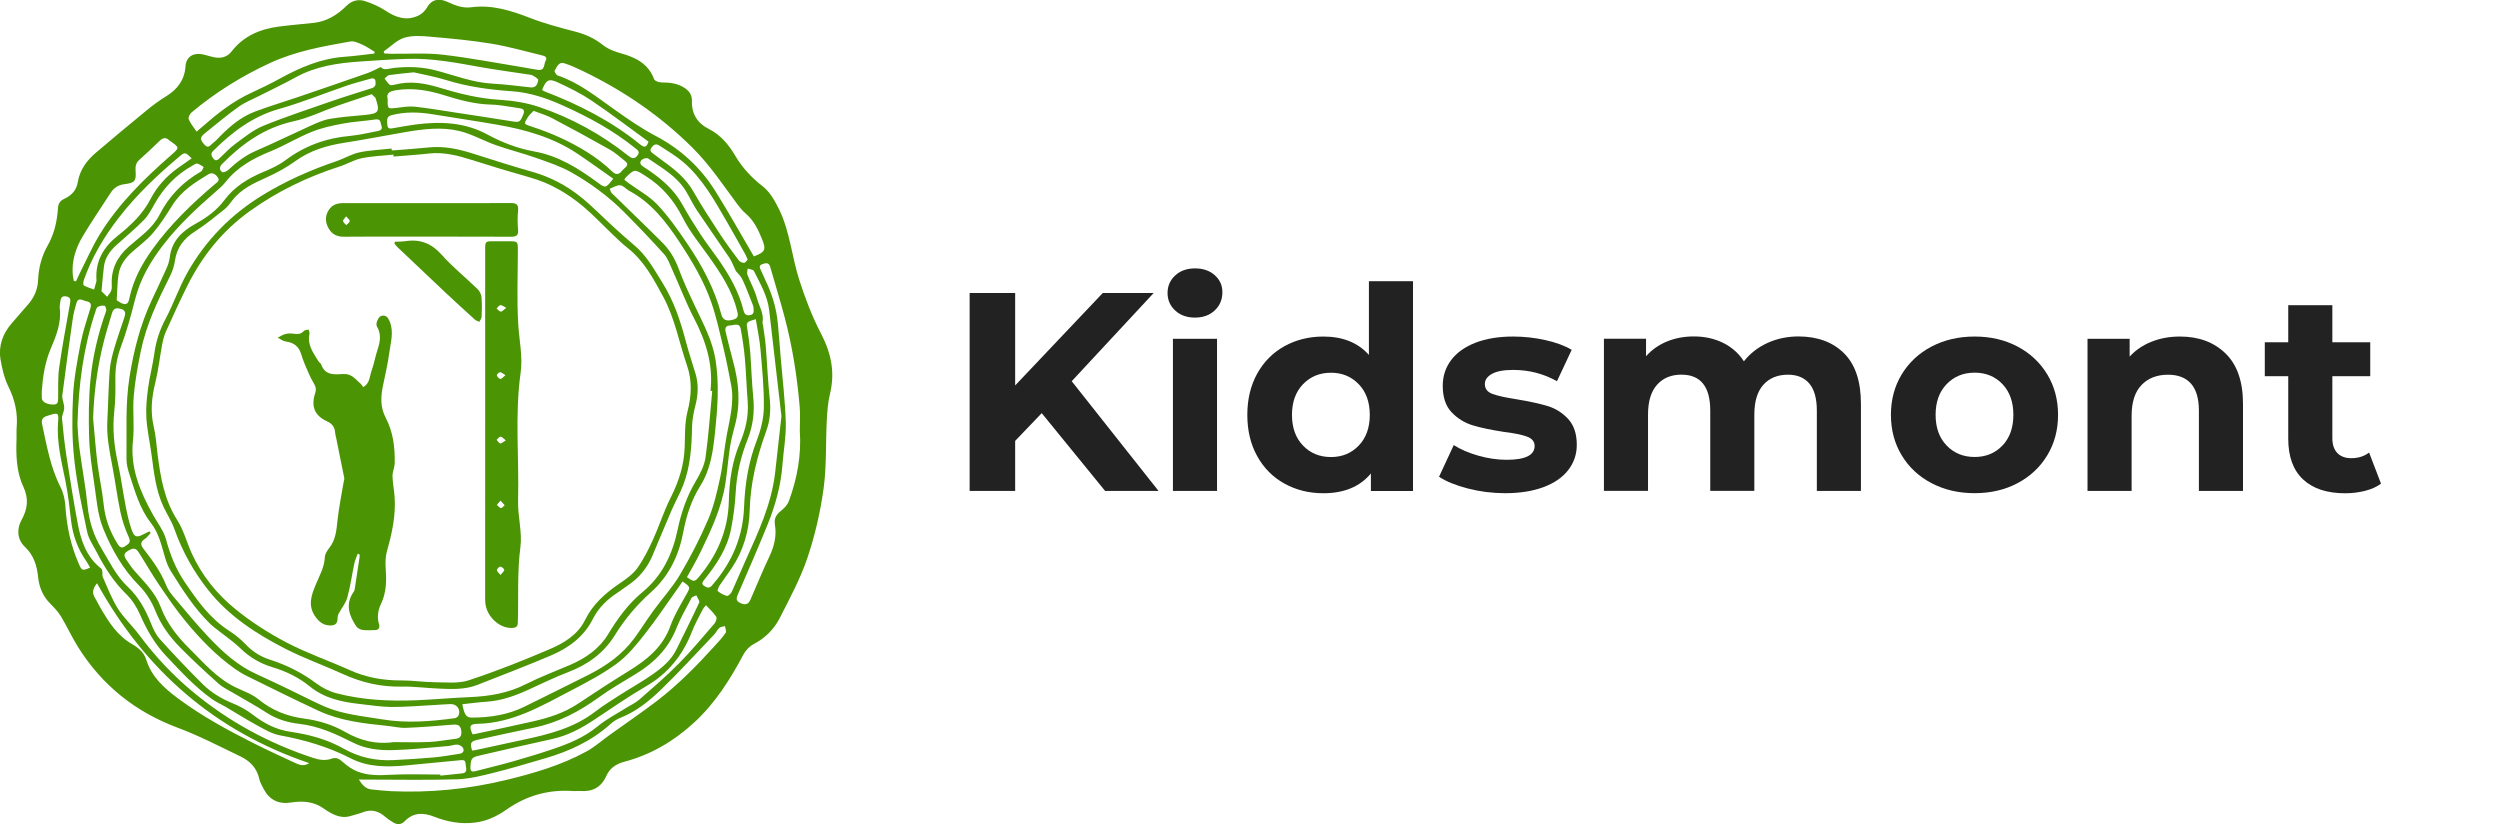 <svg width="182" height="60" viewBox="0 0 182 60" fill="none" xmlns="http://www.w3.org/2000/svg">
<g clip-path="url(#clip0_112_1875)">
<path d="M41.741 57.59C39.935 57.455 38.312 57.925 36.875 58.936C36.166 59.433 35.446 59.773 34.591 59.881C33.556 60.013 32.573 59.833 31.619 59.46C30.827 59.149 30.1 59.125 29.463 59.784C29.216 60.04 28.925 60.054 28.633 59.878C28.424 59.755 28.217 59.615 28.032 59.455C27.542 59.026 27.011 58.891 26.387 59.143C26.122 59.251 25.832 59.302 25.557 59.395C25.02 59.577 24.531 59.431 24.061 59.174C23.883 59.077 23.715 58.963 23.55 58.848C22.824 58.342 22.018 58.292 21.179 58.423C20.286 58.564 19.617 58.238 19.197 57.442C19.068 57.199 18.929 56.951 18.87 56.688C18.699 55.909 18.195 55.403 17.527 55.079C16.006 54.346 14.496 53.56 12.919 52.971C9.832 51.817 7.423 49.88 5.681 47.103C5.231 46.383 4.878 45.602 4.439 44.876C4.232 44.534 3.946 44.232 3.661 43.946C3.123 43.409 2.853 42.758 2.776 42.016C2.689 41.179 2.461 40.421 1.811 39.809C1.231 39.26 1.219 38.495 1.559 37.874C2.023 37.03 2.106 36.305 1.687 35.403C1.183 34.314 1.161 33.104 1.204 31.909C1.213 31.634 1.192 31.358 1.215 31.085C1.3 30.05 1.08 29.099 0.619 28.158C0.319 27.546 0.151 26.849 0.038 26.169C-0.126 25.175 0.2 24.286 0.862 23.526C1.26 23.067 1.658 22.61 2.056 22.151C2.495 21.642 2.747 21.06 2.774 20.378C2.81 19.498 3.033 18.643 3.463 17.889C3.951 17.03 4.156 16.121 4.219 15.162C4.241 14.814 4.376 14.613 4.691 14.467C5.213 14.226 5.564 13.86 5.668 13.239C5.812 12.361 6.327 11.671 6.993 11.106C8.226 10.057 9.47 9.022 10.721 7.996C11.155 7.641 11.614 7.306 12.094 7.011C12.915 6.509 13.434 5.818 13.502 4.851C13.551 4.14 14.051 3.782 14.868 3.982C15.106 4.041 15.34 4.122 15.581 4.169C16.085 4.268 16.533 4.169 16.863 3.742C17.734 2.617 18.938 2.113 20.301 1.935C21.145 1.825 21.996 1.757 22.844 1.665C23.796 1.561 24.561 1.082 25.222 0.427C25.618 0.038 26.086 -0.079 26.576 0.083C27.092 0.254 27.609 0.472 28.057 0.772C28.829 1.287 29.614 1.548 30.489 1.12C30.732 1.001 30.962 0.769 31.097 0.533C31.457 -0.095 32.017 -0.124 32.595 0.146C33.144 0.403 33.698 0.61 34.305 0.529C35.826 0.326 37.21 0.774 38.603 1.312C39.649 1.717 40.745 2.007 41.834 2.29C42.59 2.486 43.262 2.776 43.883 3.271C44.264 3.575 44.768 3.764 45.245 3.895C46.316 4.189 47.204 4.66 47.625 5.773C47.675 5.902 47.974 6.001 48.158 6.001C48.777 6.001 49.367 6.068 49.891 6.437C50.21 6.662 50.386 6.957 50.372 7.355C50.341 8.28 50.779 8.973 51.565 9.367C52.453 9.812 53.034 10.507 53.52 11.329C54.04 12.208 54.706 12.931 55.527 13.565C56.056 13.974 56.429 14.649 56.733 15.273C57.507 16.875 57.644 18.672 58.177 20.346C58.609 21.703 59.127 23.053 59.784 24.315C60.515 25.721 60.799 27.112 60.425 28.658C60.27 29.299 60.223 29.972 60.189 30.636C60.103 32.28 60.182 33.945 59.957 35.57C59.721 37.28 59.327 38.99 58.776 40.625C58.267 42.133 57.496 43.557 56.771 44.984C56.355 45.803 55.714 46.448 54.872 46.889C54.575 47.044 54.292 47.335 54.132 47.632C53.162 49.454 52.075 51.182 50.539 52.595C49.065 53.952 47.386 54.944 45.452 55.455C44.835 55.617 44.39 55.932 44.142 56.483C43.762 57.334 43.118 57.653 42.23 57.583C42.056 57.579 41.881 57.59 41.741 57.59ZM51.85 28.455C51.808 28.455 51.767 28.453 51.724 28.453C51.931 26.561 51.398 24.853 50.539 23.197C49.934 22.034 49.468 20.799 48.928 19.602C48.757 19.221 48.613 18.798 48.343 18.499C47.395 17.448 46.417 16.422 45.416 15.421C44.286 14.289 42.999 13.345 41.615 12.559C40.821 12.109 39.93 11.815 39.064 11.508C38.085 11.162 37.075 10.91 36.098 10.566C35.203 10.251 34.357 9.758 33.443 9.537C32.136 9.223 30.795 9.396 29.479 9.621C28.014 9.87 26.556 10.163 25.087 10.39C23.782 10.591 22.565 10.955 21.474 11.747C20.835 12.21 20.124 12.591 19.401 12.919C18.472 13.342 17.556 13.749 16.913 14.589C16.737 14.818 16.562 15.061 16.339 15.239C15.639 15.795 14.949 16.366 14.199 16.845C13.392 17.361 12.876 18.011 12.737 18.976C12.681 19.37 12.546 19.768 12.366 20.126C11.488 21.872 10.647 23.634 10.251 25.562C10.028 26.648 9.828 27.749 9.735 28.854C9.645 29.916 9.796 30.998 9.681 32.055C9.465 34.055 10.188 35.765 11.117 37.442C11.452 38.047 11.909 38.621 12.087 39.269C12.388 40.385 12.798 41.42 13.45 42.378C14.355 43.712 15.273 45.015 16.661 45.908C17.095 46.187 17.511 46.518 17.865 46.892C18.369 47.42 18.938 47.794 19.633 48.017C20.853 48.406 21.982 48.971 23.017 49.742C23.449 50.064 23.964 50.332 24.482 50.467C26.396 50.968 28.361 51.059 30.332 50.977C31.616 50.923 32.899 50.802 34.184 50.75C35.612 50.692 36.985 50.467 38.285 49.807C39.327 49.279 40.427 48.867 41.503 48.406C42.641 47.915 43.622 47.245 44.284 46.151C44.968 45.022 45.748 43.951 46.772 43.107C48.221 41.912 48.957 40.342 49.333 38.553C49.596 37.302 50.003 36.112 50.667 35.005C50.982 34.478 51.281 33.884 51.364 33.291C51.59 31.682 51.695 30.066 51.85 28.455ZM10.881 38.684C10.91 38.722 10.941 38.758 10.971 38.796C10.831 38.942 10.712 39.122 10.548 39.23C10.226 39.44 10.21 39.651 10.438 39.941C11.085 40.774 11.709 41.622 12.102 42.619C12.217 42.909 12.409 43.179 12.613 43.42C13.482 44.444 14.332 45.485 15.257 46.457C16.245 47.495 17.309 48.455 18.641 49.06C19.469 49.438 20.29 49.832 21.114 50.224C21.948 50.622 22.767 51.059 23.613 51.428C24.954 52.01 26.401 52.134 27.828 52.37C29.596 52.663 31.342 52.521 33.092 52.287C33.2 52.273 33.347 52.179 33.385 52.087C33.56 51.657 33.266 51.245 32.802 51.257C32.426 51.266 32.053 51.301 31.677 51.322C30.624 51.376 29.571 51.472 28.52 51.468C27.744 51.464 26.968 51.333 26.192 51.25C24.884 51.108 23.622 50.84 22.563 49.978C21.757 49.322 20.835 48.874 19.842 48.575C18.938 48.302 18.159 47.848 17.48 47.179C17.03 46.739 16.497 46.381 15.999 45.985C15.763 45.796 15.511 45.623 15.297 45.413C14.139 44.282 13.279 42.925 12.429 41.564C12.249 41.276 12.12 40.943 12.024 40.614C11.763 39.73 11.572 38.819 10.984 38.067C10.163 37.016 9.821 35.752 9.418 34.517C9.303 34.163 9.204 33.783 9.209 33.416C9.236 31.425 9.112 29.43 9.429 27.443C9.738 25.517 10.21 23.652 11.034 21.881C11.394 21.109 11.765 20.342 12.111 19.563C12.229 19.302 12.325 19.017 12.359 18.735C12.498 17.543 13.252 16.834 14.231 16.294C15.036 15.851 15.77 15.324 16.328 14.577C17.059 13.594 18.056 12.985 19.17 12.519C19.728 12.287 20.297 12.028 20.776 11.668C22.185 10.613 23.751 10.046 25.494 9.893C26.169 9.832 26.833 9.664 27.501 9.54C27.71 9.502 27.866 9.4 27.767 9.153C27.686 8.95 27.747 8.635 27.337 8.696C26.538 8.815 25.724 8.854 24.932 9.002C24.171 9.144 23.402 9.312 22.689 9.601C21.676 10.01 20.731 10.591 19.719 11.005C18.452 11.52 17.293 12.148 16.427 13.243C16.197 13.536 15.903 13.783 15.619 14.028C14.274 15.194 12.98 16.411 11.886 17.829C10.957 19.03 10.208 20.31 9.832 21.804C9.535 22.977 9.213 24.151 8.79 25.283C8.505 26.05 8.388 26.804 8.399 27.607C8.41 28.386 8.406 29.173 8.32 29.945C8.178 31.214 8.307 32.449 8.579 33.689C8.809 34.746 8.948 35.822 9.155 36.884C9.265 37.448 9.393 38.013 9.58 38.555C9.776 39.122 9.954 39.161 10.482 38.875C10.611 38.805 10.748 38.747 10.881 38.684ZM33.657 51.268C33.812 52.06 33.945 52.242 34.359 52.24C35.689 52.237 36.98 52.039 38.186 51.443C39.739 50.674 41.296 49.909 42.844 49.128C44.147 48.469 45.321 47.639 46.194 46.444C46.671 45.791 47.099 45.103 47.573 44.45C48.21 43.575 48.955 42.767 49.502 41.84C50.264 40.551 50.957 39.21 51.547 37.835C51.959 36.877 52.199 35.833 52.42 34.805C52.64 33.779 52.712 32.724 52.904 31.691C53.131 30.469 53.47 29.263 53.223 28.003C53.054 27.139 52.892 26.273 52.688 25.418C52.413 24.282 52.168 23.13 51.788 22.027C51.236 20.436 50.372 18.994 49.445 17.592C48.473 16.123 47.404 14.748 45.807 13.891C45.58 13.77 45.382 13.509 45.154 13.486C44.909 13.464 44.644 13.646 44.387 13.738C44.435 13.844 44.455 13.977 44.529 14.051C45.755 15.255 47.002 16.44 48.215 17.655C48.748 18.189 49.133 18.823 49.4 19.548C49.76 20.52 50.206 21.462 50.649 22.401C51.23 23.629 51.875 24.833 52.091 26.194C52.37 27.951 52.242 29.706 52.055 31.466C51.911 32.825 51.738 34.163 50.991 35.354C50.336 36.398 49.965 37.545 49.74 38.749C49.423 40.445 48.687 41.953 47.4 43.105C46.363 44.034 45.485 45.071 44.761 46.243C43.949 47.555 42.783 48.388 41.359 48.932C40.362 49.312 39.399 49.789 38.427 50.23C37.46 50.669 36.474 51.018 35.401 51.086C34.827 51.124 34.258 51.205 33.657 51.268ZM5.638 30.899C5.672 31.324 5.692 31.961 5.776 32.591C5.965 34.008 6.232 35.417 6.376 36.839C6.491 37.959 6.811 38.978 7.391 39.937C7.976 40.9 8.455 41.926 9.297 42.716C10.082 43.451 10.588 44.369 10.984 45.361C11.149 45.773 11.342 46.203 11.634 46.525C12.651 47.65 13.693 48.755 14.771 49.819C15.367 50.408 16.083 50.847 16.872 51.171C17.403 51.389 17.932 51.661 18.382 52.013C19.21 52.658 20.088 53.12 21.141 53.273C22.504 53.47 23.827 53.826 25.044 54.514C26.154 55.142 27.362 55.399 28.633 55.336C29.601 55.286 30.566 55.232 31.531 55.144C32.177 55.086 32.818 54.973 33.459 54.874C33.716 54.834 33.824 54.649 33.698 54.436C33.628 54.316 33.43 54.217 33.284 54.208C33.074 54.195 32.861 54.292 32.647 54.31C31.295 54.42 29.94 54.577 28.586 54.609C27.611 54.631 26.635 54.53 25.719 54.071C24.468 53.444 23.206 52.854 21.775 52.694C20.949 52.602 20.139 52.359 19.413 51.889C18.63 51.38 17.806 50.935 17.003 50.458C16.632 50.237 16.227 50.053 15.909 49.769C14.962 48.923 14.028 48.059 13.137 47.157C12.366 46.376 11.72 45.506 11.304 44.455C11.045 43.8 10.64 43.15 10.145 42.65C8.946 41.442 8.122 39.991 7.506 38.461C7.09 37.426 7.018 36.245 6.849 35.122C6.685 34.04 6.523 32.946 6.489 31.855C6.446 30.458 6.453 29.049 6.583 27.661C6.745 25.949 7.146 24.27 7.726 22.641C7.765 22.533 7.679 22.272 7.618 22.261C7.461 22.23 7.263 22.263 7.119 22.342C7.027 22.392 6.986 22.558 6.946 22.682C6.084 25.274 5.719 27.956 5.638 30.899ZM32.057 56.386C32.057 56.413 32.057 56.44 32.06 56.467C32.591 56.413 33.124 56.362 33.655 56.301C34.006 56.263 33.961 56.002 33.914 55.774C33.875 55.59 33.952 55.3 33.587 55.336C32.237 55.468 30.887 55.601 29.535 55.725C28.167 55.849 26.797 55.855 25.546 55.214C23.908 54.373 22.18 53.862 20.376 53.533C19.8 53.428 19.253 53.097 18.724 52.811C17.941 52.386 17.187 51.907 16.418 51.455C16.094 51.266 15.745 51.115 15.441 50.899C14.186 50.005 13.151 48.874 12.1 47.76C11.263 46.873 10.676 45.85 10.192 44.736C9.96 44.203 9.623 43.674 9.209 43.271C8.282 42.367 7.609 41.305 7.027 40.173C6.781 39.698 6.453 39.235 6.347 38.729C5.98 36.978 5.6 35.221 5.407 33.448C5.24 31.92 5.238 30.361 5.317 28.822C5.382 27.533 5.629 26.246 5.872 24.972C6.039 24.111 6.329 23.271 6.583 22.428C6.676 22.126 6.57 21.975 6.291 21.933C6.032 21.892 5.695 21.582 5.555 22.09C5.456 22.452 5.353 22.815 5.299 23.186C5.033 25.044 4.774 26.905 4.538 28.768C4.507 29.009 4.621 29.265 4.66 29.515C4.675 29.621 4.682 29.731 4.662 29.834C4.619 30.055 4.495 30.276 4.516 30.487C4.599 31.392 4.698 32.296 4.835 33.194C5.087 34.818 5.348 36.445 5.647 38.06C5.884 39.336 6.28 40.549 7.371 41.395C7.432 41.442 7.443 41.566 7.456 41.656C7.472 41.766 7.434 41.897 7.477 41.993C7.83 42.77 8.124 43.584 8.577 44.3C9.02 44.999 9.654 45.575 10.152 46.246C11.286 47.773 12.568 49.144 14.037 50.363C16.654 52.535 19.577 54.118 22.799 55.176C23.251 55.324 23.694 55.394 24.156 55.228C24.48 55.111 24.704 55.246 24.961 55.477C25.283 55.768 25.665 56.033 26.068 56.184C26.79 56.454 27.553 56.454 28.331 56.409C29.573 56.337 30.818 56.386 32.057 56.386ZM28.64 54.026C29.506 54.026 30.375 54.055 31.238 54.017C31.871 53.988 32.498 53.862 33.131 53.792C33.527 53.749 33.632 53.549 33.576 53.171C33.513 52.753 33.275 52.728 32.926 52.757C31.805 52.852 30.683 52.944 29.558 52.987C29.087 53.005 28.613 52.883 28.138 52.836C26.451 52.669 24.763 52.471 23.206 51.752C21.449 50.939 19.719 50.071 17.982 49.218C17.671 49.065 17.372 48.885 17.091 48.685C15.738 47.722 14.591 46.536 13.54 45.267C12.825 44.405 12.19 43.472 11.558 42.542C11.04 41.782 10.588 40.976 10.091 40.202C9.875 39.865 9.672 39.874 9.252 40.144C8.939 40.346 9.078 40.567 9.213 40.772C9.405 41.06 9.603 41.348 9.832 41.606C10.541 42.407 11.317 43.168 11.7 44.189C12.148 45.386 12.912 46.347 13.799 47.227C14.823 48.244 15.768 49.355 17.095 50.012C17.676 50.3 18.326 50.507 18.814 50.908C19.804 51.72 20.913 52.152 22.16 52.316C23.215 52.456 24.223 52.766 25.148 53.297C26.237 53.916 27.391 54.211 28.64 54.026ZM27.713 4.878C27.956 5.168 28.343 4.977 28.696 4.941C29.713 4.837 30.712 4.862 31.709 5.121C33.088 5.481 34.424 6.016 35.876 6.091C36.798 6.138 37.716 6.268 38.634 6.363C39.03 6.403 39.143 6.106 39.183 5.83C39.197 5.74 38.94 5.587 38.787 5.499C38.679 5.438 38.537 5.431 38.409 5.413C37.253 5.236 36.094 5.085 34.942 4.878C33.191 4.563 31.443 4.228 29.654 4.286C28.5 4.322 27.346 4.401 26.194 4.48C24.572 4.59 22.983 4.824 21.525 5.629C20.666 6.104 19.775 6.523 18.9 6.968C18.384 7.231 17.835 7.445 17.37 7.776C16.526 8.379 15.727 9.047 14.919 9.7C14.537 10.008 14.544 10.149 14.901 10.548C15.176 10.854 15.336 10.534 15.507 10.411C15.702 10.267 15.867 10.078 16.04 9.902C16.778 9.155 17.583 8.489 18.576 8.118C19.602 7.733 20.657 7.42 21.694 7.065C23.391 6.487 25.085 5.906 26.774 5.314C27.074 5.209 27.353 5.047 27.713 4.878ZM58.225 31.355C58.225 30.777 58.265 30.197 58.218 29.623C58.033 27.418 57.689 25.238 57.122 23.096C56.796 21.867 56.42 20.652 56.071 19.431C55.979 19.109 55.774 19.138 55.529 19.217C55.23 19.311 55.297 19.482 55.399 19.685C55.516 19.917 55.608 20.162 55.72 20.396C56.193 21.366 56.506 22.385 56.618 23.458C56.706 24.32 56.764 25.184 56.836 26.048C56.967 27.616 57.16 29.18 57.205 30.75C57.235 31.767 57.041 32.791 56.965 33.812C56.85 35.34 56.447 36.798 55.873 38.207C55.176 39.919 54.44 41.613 53.702 43.31C53.558 43.643 53.63 43.789 53.961 43.928C54.303 44.07 54.496 43.955 54.625 43.672C55.088 42.63 55.507 41.57 55.999 40.542C56.362 39.786 56.553 39.014 56.413 38.195C56.319 37.651 56.605 37.383 56.967 37.091C57.167 36.929 57.352 36.695 57.439 36.456C58.04 34.809 58.351 33.113 58.225 31.355ZM54.881 18.666C55.698 18.355 55.788 18.186 55.489 17.437C55.203 16.724 54.872 16.035 54.262 15.522C54.044 15.338 53.86 15.106 53.686 14.877C52.638 13.466 51.675 12.008 50.406 10.748C48.055 8.413 45.382 6.59 42.416 5.164C41.987 4.957 41.55 4.756 41.098 4.61C40.666 4.471 40.54 4.88 40.376 5.146C40.342 5.2 40.49 5.458 40.598 5.494C42.164 6.021 43.422 7.049 44.745 7.983C45.71 8.665 46.687 9.346 47.731 9.895C49.549 10.851 50.995 12.186 52.075 13.907C53.045 15.459 53.941 17.061 54.881 18.666ZM56.89 30.296C56.823 29.724 56.758 29.18 56.695 28.635C56.461 26.615 56.233 24.597 55.995 22.576C55.873 21.532 55.338 20.641 54.883 19.725C54.829 19.617 54.586 19.606 54.431 19.55C54.42 19.698 54.361 19.867 54.409 19.993C54.631 20.571 54.949 21.123 55.106 21.714C55.261 22.297 55.637 22.839 55.511 23.487C55.502 23.539 55.536 23.6 55.545 23.656C55.612 24.158 55.702 24.655 55.743 25.159C55.849 26.439 55.9 27.726 56.035 29.004C56.121 29.814 56.067 30.595 55.792 31.351C55.117 33.221 54.631 35.115 54.58 37.129C54.541 38.645 54.118 40.097 53.254 41.381C52.973 41.8 52.665 42.203 52.386 42.623C52.305 42.745 52.211 43.004 52.249 43.033C52.449 43.186 52.681 43.325 52.922 43.382C53.011 43.404 53.209 43.215 53.272 43.082C53.623 42.322 53.943 41.546 54.287 40.783C55.207 38.74 56.159 36.708 56.425 34.447C56.587 33.061 56.735 31.668 56.89 30.296ZM26.124 56.751C26.392 57.178 26.644 57.433 27.053 57.473C27.528 57.52 28.003 57.574 28.478 57.597C31.281 57.725 34.049 57.453 36.778 56.798C38.821 56.308 40.835 55.723 42.686 54.71C43.303 54.375 43.841 53.893 44.414 53.482C45.553 52.665 46.714 51.877 47.825 51.027C49.378 49.837 50.746 48.444 52.055 46.995C52.328 46.696 52.606 46.399 52.831 46.066C52.901 45.962 52.8 45.744 52.775 45.578C52.636 45.62 52.465 45.627 52.366 45.715C52.217 45.845 52.134 46.048 51.995 46.192C50.719 47.528 49.474 48.898 48.147 50.181C47.279 51.02 46.331 51.794 45.175 52.251C44.911 52.355 44.655 52.519 44.444 52.71C43.069 53.947 41.44 54.694 39.687 55.205C38.425 55.572 37.167 55.954 35.894 56.269C35.03 56.483 34.143 56.706 33.259 56.733C31.122 56.8 28.98 56.755 26.837 56.755C26.642 56.751 26.444 56.751 26.124 56.751ZM49.688 42.331C49.605 42.452 49.511 42.594 49.411 42.734C48.588 43.886 47.803 45.067 46.93 46.178C46.327 46.946 45.688 47.731 44.914 48.302C43.888 49.06 42.736 49.661 41.6 50.255C39.44 51.383 37.322 52.642 34.769 52.694C34.19 52.706 34.136 52.87 34.4 53.455C34.465 53.448 34.535 53.446 34.604 53.43C36.002 53.129 37.401 52.834 38.796 52.519C39.955 52.255 41.078 51.9 42.083 51.227C43.296 50.415 44.52 49.621 45.762 48.856C47.09 48.037 48.253 47.112 48.809 45.559C49.099 44.752 49.562 44.003 49.983 43.247C50.26 42.752 50.28 42.736 49.688 42.331ZM6.779 30.458C6.883 31.549 6.959 32.642 7.094 33.729C7.216 34.717 7.443 35.693 7.542 36.683C7.648 37.748 8.001 38.704 8.563 39.599C8.712 39.836 8.851 39.948 9.114 39.761C9.342 39.602 9.558 39.509 9.382 39.12C9.117 38.535 8.901 37.914 8.768 37.286C8.527 36.143 8.383 34.98 8.161 33.835C7.954 32.771 7.753 31.713 7.814 30.617C7.882 29.407 7.891 28.192 7.985 26.984C8.028 26.417 8.176 25.852 8.334 25.303C8.55 24.556 8.826 23.825 9.063 23.082C9.141 22.839 9.168 22.601 8.826 22.495C8.496 22.394 8.262 22.423 8.154 22.797C8.043 23.184 7.92 23.568 7.805 23.955C7.182 26.077 6.847 28.239 6.779 30.458ZM27.247 3.899C27.258 3.856 27.267 3.816 27.279 3.773C26.986 3.6 26.705 3.397 26.396 3.26C26.117 3.136 25.785 2.972 25.51 3.019C23.521 3.37 21.537 3.719 19.674 4.579C17.599 5.537 15.684 6.727 13.936 8.192C13.812 8.296 13.689 8.563 13.738 8.683C13.869 8.991 14.096 9.258 14.312 9.582C14.474 9.445 14.593 9.346 14.708 9.243C15.808 8.28 16.944 7.373 18.29 6.759C19.012 6.428 19.725 6.077 20.423 5.695C21.881 4.898 23.382 4.257 25.064 4.135C25.796 4.086 26.52 3.98 27.247 3.899ZM44.644 13.009C43.757 12.388 42.909 11.772 42.038 11.189C40.274 10.01 38.281 9.443 36.22 9.083C34.643 8.806 33.056 8.577 31.477 8.316C30.48 8.152 29.492 8.131 28.509 8.381C28.102 8.485 28.183 8.793 28.197 9.076C28.215 9.414 28.43 9.367 28.66 9.326C29.186 9.232 29.713 9.135 30.242 9.065C32.051 8.829 33.824 8.894 35.473 9.787C36.548 10.37 37.687 10.809 38.879 11.023C40.666 11.342 42.126 12.267 43.539 13.311C44.077 13.704 44.102 13.711 44.644 13.009ZM51.396 44.057C51.292 44.187 51.216 44.257 51.173 44.34C50.901 44.882 50.595 45.411 50.377 45.974C49.715 47.677 48.658 49.016 47.053 49.949C45.73 50.719 44.473 51.596 43.195 52.44C42.259 53.059 41.285 53.567 40.173 53.806C38.438 54.181 36.71 54.591 34.978 54.987C34.325 55.135 34.289 55.187 34.247 55.84C34.229 56.13 34.339 56.211 34.602 56.143C35.511 55.909 36.425 55.691 37.327 55.435C38.299 55.158 39.269 54.865 40.225 54.541C41.404 54.143 42.542 53.68 43.528 52.863C44.144 52.352 44.876 51.983 45.557 51.551C45.886 51.344 46.255 51.182 46.543 50.93C47.522 50.075 48.511 49.225 49.423 48.302C50.334 47.38 51.164 46.376 52.015 45.393C52.118 45.274 52.208 45.002 52.145 44.907C51.95 44.606 51.67 44.354 51.396 44.057ZM34.37 54.645C34.465 54.629 34.562 54.618 34.658 54.598C35.804 54.35 36.944 54.096 38.09 53.855C39.95 53.461 41.78 53.002 43.33 51.808C43.89 51.378 44.493 51.002 45.089 50.62C45.892 50.105 46.73 49.639 47.51 49.094C48.208 48.606 48.867 48.059 49.254 47.261C49.803 46.129 50.374 45.008 50.901 43.868C50.955 43.748 50.77 43.519 50.694 43.341C50.572 43.404 50.395 43.438 50.341 43.537C49.956 44.264 49.54 44.984 49.238 45.746C48.656 47.215 47.618 48.251 46.3 49.056C45.389 49.614 44.453 50.143 43.591 50.77C42.155 51.812 40.623 52.613 38.875 52.973C37.502 53.255 36.134 53.554 34.766 53.857C34.256 53.972 34.204 54.096 34.37 54.645ZM55.021 23.233C54.303 23.451 54.319 23.447 54.418 24.034C54.508 24.574 54.575 25.121 54.618 25.668C54.701 26.747 54.728 27.834 54.836 28.91C54.944 29.972 54.82 30.991 54.431 31.972C53.932 33.232 53.626 34.523 53.556 35.885C53.511 36.76 53.387 37.637 53.223 38.499C52.949 39.932 52.152 41.109 51.257 42.223C51.029 42.506 51.142 42.601 51.396 42.729C51.679 42.873 51.797 42.659 51.931 42.504C53.308 40.904 54.085 39.055 54.166 36.942C54.229 35.284 54.474 33.675 55.077 32.111C55.374 31.342 55.597 30.494 55.608 29.677C55.628 28.266 55.482 26.849 55.363 25.438C55.302 24.714 55.142 23.994 55.021 23.233ZM50.008 42.018C50.471 42.351 50.572 42.362 50.818 42.074C52.195 40.463 53.005 38.636 53.059 36.481C53.095 35.034 53.286 33.608 53.866 32.246C54.269 31.299 54.512 30.302 54.431 29.247C54.35 28.197 54.319 27.141 54.226 26.09C54.163 25.373 54.055 24.655 53.923 23.946C53.83 23.454 53.425 23.69 53.142 23.694C52.834 23.701 52.76 23.895 52.831 24.174C53.009 24.873 53.167 25.58 53.36 26.275C53.785 27.805 53.925 29.34 53.522 30.896C53.385 31.427 53.234 31.959 53.151 32.498C53.011 33.396 52.948 34.307 52.807 35.205C52.528 37.001 51.754 38.623 50.973 40.238C50.678 40.85 50.33 41.429 50.008 42.018ZM27.933 3.746C27.945 3.793 27.958 3.841 27.969 3.886C28.136 3.897 28.302 3.913 28.469 3.915C29.727 3.931 30.998 3.838 32.24 3.982C34.26 4.219 36.263 4.608 38.274 4.934C38.573 4.984 38.87 5.051 39.172 5.087C39.696 5.15 39.579 4.653 39.73 4.403C39.878 4.153 39.631 4.072 39.455 4.03C38.222 3.733 36.996 3.379 35.745 3.175C34.278 2.934 32.793 2.799 31.311 2.671C30.685 2.617 30.008 2.567 29.427 2.749C28.878 2.923 28.426 3.402 27.933 3.746ZM30.118 5.265C29.36 5.346 28.84 5.389 28.329 5.467C28.208 5.485 28.109 5.634 27.998 5.722C28.122 5.877 28.228 6.059 28.381 6.174C28.462 6.232 28.637 6.19 28.759 6.158C29.852 5.875 30.924 6.055 31.963 6.372C33.405 6.811 34.847 7.171 36.366 7.265C37.336 7.326 38.33 7.477 39.246 7.787C41.615 8.59 43.791 9.787 45.755 11.349C45.994 11.54 46.19 11.605 46.406 11.319C46.626 11.029 46.403 10.917 46.221 10.768C44.61 9.47 42.806 8.498 40.925 7.657C39.759 7.135 38.551 6.732 37.275 6.644C35.655 6.532 34.062 6.316 32.505 5.836C31.657 5.573 30.775 5.418 30.118 5.265ZM45.452 13.088C45.559 13.174 45.656 13.255 45.758 13.326C46.468 13.846 47.274 14.276 47.866 14.906C48.671 15.761 49.355 16.744 50.021 17.721C51.106 19.316 52.017 21.006 52.512 22.889C52.622 23.307 52.904 23.418 53.423 23.256C53.801 23.139 53.725 22.882 53.653 22.592C53.29 21.127 52.476 19.905 51.621 18.699C50.962 17.768 50.219 16.875 49.711 15.867C49.063 14.58 48.197 13.565 46.988 12.805C46.194 12.305 46.208 12.283 45.526 12.946C45.508 12.962 45.499 12.993 45.452 13.088ZM5.375 20.457C5.427 20.463 5.479 20.472 5.533 20.479C5.627 20.277 5.715 20.072 5.814 19.874C6.298 18.922 6.725 17.937 7.283 17.032C8.646 14.823 10.485 13.021 12.424 11.322C13.081 10.746 13.095 10.761 12.366 10.248C12.354 10.239 12.341 10.235 12.33 10.224C12.085 9.981 11.866 10.017 11.623 10.253C11.139 10.728 10.64 11.189 10.136 11.643C9.895 11.86 9.848 12.107 9.87 12.42C9.927 13.174 9.819 13.315 9.076 13.405C8.62 13.461 8.296 13.664 8.053 14.042C7.382 15.086 6.676 16.11 6.039 17.174C5.521 18.04 5.206 18.985 5.299 20.022C5.312 20.166 5.35 20.31 5.375 20.457ZM8.496 21.852C8.606 21.915 8.784 22.077 8.988 22.126C9.337 22.209 9.38 21.888 9.429 21.665C9.711 20.367 10.325 19.226 11.088 18.162C12.375 16.364 13.954 14.843 15.633 13.416C15.783 13.288 16.042 13.167 15.844 12.895C15.675 12.663 15.439 12.525 15.167 12.69C14.161 13.295 13.18 13.925 12.537 14.962C12.111 15.646 11.673 16.332 11.153 16.944C10.719 17.457 10.161 17.867 9.65 18.315C9.123 18.776 8.719 19.32 8.622 20.025C8.543 20.58 8.541 21.147 8.496 21.852ZM27.062 6.858C26.201 7.148 25.391 7.409 24.59 7.69C23.514 8.071 22.473 8.588 21.368 8.831C19.264 9.292 17.635 10.453 16.17 11.938C15.959 12.154 15.961 12.366 16.17 12.525C16.242 12.579 16.497 12.485 16.6 12.388C17.205 11.823 17.838 11.324 18.612 10.989C19.948 10.411 21.255 9.767 22.583 9.168C23.042 8.962 23.512 8.741 24 8.656C24.864 8.505 25.746 8.451 26.622 8.363C27.569 8.266 27.663 8.122 27.362 7.209C27.353 7.182 27.357 7.144 27.339 7.126C27.252 7.036 27.159 6.95 27.062 6.858ZM28.221 7.202C28.212 7.94 28.212 7.931 28.89 7.85C29.319 7.801 29.758 7.72 30.181 7.765C31.153 7.868 32.12 8.037 33.088 8.183C34.456 8.392 35.826 8.597 37.194 8.82C37.822 8.921 37.849 8.91 38.083 8.363C38.207 8.075 38.157 7.924 37.842 7.882C37.142 7.787 36.445 7.632 35.745 7.614C34.555 7.585 33.439 7.279 32.319 6.928C31.182 6.57 30.026 6.374 28.822 6.57C28.363 6.646 28.111 6.775 28.221 7.202ZM53.574 19.734C53.398 19.372 53.281 19.039 53.09 18.753C52.319 17.604 51.513 16.476 50.743 15.324C50.44 14.87 50.21 14.366 49.925 13.898C49.267 12.822 48.185 12.229 47.191 11.54C47.096 11.475 46.833 11.538 46.73 11.63C46.552 11.787 46.583 11.974 46.813 12.12C47.155 12.336 47.488 12.568 47.807 12.816C48.559 13.392 49.209 14.055 49.677 14.892C50.091 15.635 50.539 16.359 51.005 17.07C51.407 17.685 51.866 18.265 52.287 18.868C53.092 20.022 53.794 21.231 54.132 22.614C54.193 22.864 54.321 22.988 54.593 22.943C54.908 22.891 54.872 22.664 54.859 22.446C54.854 22.374 54.843 22.299 54.818 22.234C54.568 21.604 54.337 20.965 54.051 20.351C53.938 20.101 53.709 19.901 53.574 19.734ZM27.341 6.028C27.353 5.751 27.231 5.652 26.966 5.731C26.399 5.897 25.823 6.037 25.262 6.228C23.611 6.793 21.989 7.459 20.313 7.933C18.384 8.478 16.893 9.621 15.516 10.986C15.302 11.198 15.401 11.383 15.543 11.556C15.716 11.765 15.862 11.639 16.011 11.497C16.377 11.149 16.724 10.773 17.129 10.476C17.777 10.003 18.418 9.468 19.147 9.168C20.801 8.491 22.504 7.936 24.192 7.348C25.078 7.04 25.976 6.77 26.869 6.482C27.105 6.41 27.371 6.365 27.341 6.028ZM54.433 18.9C54.359 18.735 54.314 18.614 54.251 18.501C53.812 17.721 53.376 16.94 52.928 16.166C52.015 14.589 51.133 12.982 49.718 11.781C49.182 11.326 48.566 10.971 47.976 10.582C47.744 10.428 47.569 10.552 47.425 10.748C47.256 10.975 47.416 11.083 47.573 11.2C47.794 11.362 48.01 11.536 48.233 11.695C49.105 12.319 49.927 12.978 50.478 13.943C51.077 14.996 51.74 16.011 52.404 17.025C52.838 17.689 53.315 18.328 53.79 18.965C53.864 19.064 54.042 19.134 54.17 19.134C54.256 19.134 54.343 18.985 54.433 18.9ZM7.063 42.461C6.793 42.794 6.662 43.125 6.914 43.526C7.045 43.733 7.144 43.96 7.267 44.174C7.882 45.227 8.505 46.257 9.618 46.894C10.062 47.148 10.485 47.497 10.647 48.026C11.034 49.27 11.936 50.08 12.933 50.825C14.679 52.127 16.582 53.162 18.522 54.136C19.53 54.643 20.556 55.111 21.579 55.585C21.865 55.718 22.169 55.779 22.509 55.556C15.624 53.216 10.566 48.793 7.063 42.461ZM13.954 11.527C13.495 11.072 13.457 11.063 13.074 11.385C11.454 12.744 9.924 14.193 8.629 15.873C7.564 17.255 6.676 18.74 6.1 20.396C6.059 20.515 6.043 20.747 6.102 20.778C6.334 20.911 6.597 20.985 6.849 21.082C6.905 20.886 6.964 20.693 7.015 20.495C7.027 20.454 7.022 20.409 7.02 20.364C6.937 19.001 7.54 17.979 8.579 17.156C9.524 16.407 10.393 15.585 10.957 14.494C11.425 13.59 12.089 12.858 12.908 12.262C13.243 12.021 13.585 11.787 13.954 11.527ZM7.389 21.204C7.474 21.287 7.639 21.447 7.803 21.606C7.902 21.46 8.026 21.325 8.091 21.165C8.143 21.037 8.143 20.88 8.136 20.738C8.079 19.599 8.523 18.706 9.373 17.955C10.181 17.241 11.108 16.632 11.617 15.63C12.305 14.276 13.315 13.239 14.634 12.487C14.73 12.433 14.764 12.269 14.829 12.154C14.672 12.069 14.523 11.945 14.357 11.909C14.256 11.889 14.121 11.997 14.008 12.06C12.825 12.714 11.929 13.65 11.263 14.825C11.029 15.239 10.804 15.68 10.478 16.013C9.843 16.661 9.139 17.244 8.464 17.853C8.001 18.272 7.652 18.762 7.567 19.395C7.497 19.937 7.459 20.486 7.389 21.204ZM38.848 8.071C38.724 8.203 38.553 8.338 38.443 8.512C38.108 9.043 38.126 9.022 38.704 9.216C39.386 9.443 40.065 9.693 40.718 9.992C42.128 10.638 43.46 11.416 44.588 12.503C44.815 12.721 45.04 12.732 45.251 12.469C45.332 12.368 45.429 12.278 45.526 12.193C45.715 12.03 45.703 11.877 45.512 11.731C45.148 11.45 44.806 11.124 44.408 10.899C43.015 10.111 41.606 9.348 40.193 8.602C39.804 8.395 39.368 8.271 38.848 8.071ZM6.559 41.323C6.455 41.147 6.381 40.992 6.284 40.855C5.656 39.962 5.299 38.972 5.173 37.889C5.065 36.974 4.966 36.056 4.79 35.151C4.504 33.68 4.104 32.228 4.23 30.701C4.284 30.048 4.221 30.032 3.58 30.228C3.262 30.325 2.965 30.415 3.062 30.865C3.402 32.431 3.665 34.013 4.408 35.466C4.624 35.889 4.734 36.4 4.763 36.879C4.855 38.339 5.159 39.737 5.749 41.075C5.958 41.548 5.998 41.566 6.559 41.323ZM3.044 28.437C3.044 28.624 3.031 28.815 3.046 29C3.073 29.279 3.445 29.459 3.917 29.45C4.248 29.443 4.223 29.209 4.23 28.993C4.25 28.257 4.201 27.51 4.304 26.786C4.527 25.215 4.822 23.654 5.098 22.092C5.146 21.827 5.141 21.64 4.824 21.579C4.495 21.516 4.419 21.712 4.39 21.969C4.372 22.126 4.333 22.288 4.351 22.443C4.475 23.494 4.099 24.43 3.701 25.364C3.283 26.343 3.121 27.382 3.044 28.437ZM39.464 6.55C39.545 6.597 39.604 6.64 39.667 6.664C42.151 7.618 44.502 8.809 46.579 10.496C46.937 10.786 47.062 10.728 47.215 10.314C45.823 9.303 44.468 8.269 43.058 7.319C42.284 6.799 41.433 6.379 40.583 5.989C39.937 5.695 39.752 5.825 39.464 6.55Z" fill="#4B9403"/>
<path d="M28.521 10.955C29.412 10.883 30.305 10.827 31.196 10.734C32.332 10.615 33.407 10.851 34.476 11.196C35.894 11.648 37.311 12.102 38.742 12.507C40.045 12.876 41.219 13.488 42.263 14.325C43.094 14.991 43.838 15.765 44.626 16.483C45.139 16.951 45.65 17.419 46.183 17.862C47.083 18.612 47.621 19.619 48.228 20.587C49.061 21.917 49.54 23.375 49.936 24.875C50.145 25.672 50.413 26.453 50.645 27.242C50.87 28.014 50.82 28.777 50.617 29.553C50.483 30.064 50.39 30.599 50.379 31.126C50.352 32.55 50.258 33.961 49.742 35.302C49.499 35.934 49.16 36.528 48.89 37.151C48.413 38.252 47.963 39.363 47.492 40.465C47.108 41.368 46.507 42.09 45.686 42.63C45.445 42.79 45.22 42.974 44.977 43.132C44.212 43.627 43.566 44.25 43.157 45.065C42.5 46.372 41.395 47.166 40.115 47.715C38.348 48.471 36.548 49.15 34.76 49.857C33.831 50.224 32.856 50.17 31.887 50.127C31.007 50.089 30.125 49.967 29.247 49.985C27.738 50.017 26.329 49.693 24.963 49.069C23.568 48.435 22.117 47.92 20.756 47.222C18.654 46.142 16.677 44.864 15.174 42.977C14.094 41.62 13.268 40.13 12.688 38.495C12.492 37.943 12.159 37.439 11.907 36.906C11.338 35.693 11.205 34.379 11.029 33.077C10.91 32.192 10.71 31.313 10.656 30.424C10.611 29.699 10.687 28.959 10.784 28.235C10.894 27.409 11.117 26.597 11.23 25.771C11.351 24.871 11.612 24.043 12.044 23.233C12.633 22.126 13.036 20.918 13.653 19.829C14.978 17.487 16.807 15.619 19.12 14.204C20.823 13.16 22.623 12.37 24.502 11.731C25.062 11.54 25.587 11.216 26.156 11.094C26.925 10.93 27.722 10.901 28.509 10.815C28.512 10.858 28.516 10.908 28.521 10.955ZM28.651 11.396C28.647 11.349 28.642 11.304 28.638 11.256C27.866 11.337 27.083 11.364 26.325 11.52C25.78 11.63 25.281 11.94 24.745 12.114C22.389 12.87 20.189 13.929 18.173 15.378C16.193 16.803 14.717 18.643 13.637 20.81C13.09 21.908 12.579 23.026 12.075 24.146C11.936 24.455 11.86 24.799 11.796 25.134C11.626 26.041 11.529 26.966 11.306 27.859C11.038 28.932 10.937 29.978 11.194 31.07C11.349 31.727 11.387 32.413 11.473 33.086C11.688 34.753 11.959 36.384 12.899 37.856C13.365 38.585 13.59 39.464 13.95 40.265C14.683 41.892 15.799 43.258 17.158 44.362C18.306 45.294 19.581 46.106 20.893 46.792C22.362 47.56 23.946 48.102 25.461 48.784C26.66 49.324 27.904 49.542 29.211 49.535C30.019 49.531 30.827 49.659 31.634 49.666C32.469 49.67 33.362 49.778 34.125 49.526C36.139 48.86 38.117 48.075 40.067 47.238C41.087 46.801 42.068 46.196 42.59 45.139C43.154 43.991 44.054 43.193 45.085 42.49C45.557 42.169 46.059 41.822 46.388 41.37C46.856 40.722 47.218 39.986 47.553 39.253C48.003 38.267 48.325 37.219 48.813 36.254C49.412 35.072 49.805 33.862 49.846 32.532C49.873 31.666 49.841 30.773 50.053 29.947C50.345 28.799 50.397 27.717 50.008 26.588C49.436 24.923 49.128 23.166 48.28 21.599C47.578 20.303 46.889 18.994 45.692 18.054C45.319 17.759 44.975 17.426 44.63 17.097C43.919 16.422 43.247 15.702 42.5 15.068C41.343 14.087 40.054 13.333 38.576 12.917C37.158 12.516 35.745 12.091 34.341 11.643C33.329 11.322 32.321 11.058 31.241 11.175C30.379 11.272 29.513 11.324 28.651 11.396Z" fill="#4B9403"/>
<path d="M26.041 40.312C25.96 40.537 25.852 40.758 25.802 40.989C25.625 41.822 25.512 42.672 25.287 43.491C25.17 43.916 24.858 44.283 24.648 44.686C24.594 44.792 24.572 44.925 24.572 45.046C24.572 45.374 24.405 45.523 24.093 45.532C23.625 45.545 23.312 45.352 23.01 44.961C22.364 44.121 22.668 43.322 23.003 42.524C23.271 41.885 23.618 41.286 23.649 40.562C23.66 40.326 23.829 40.069 23.985 39.869C24.437 39.288 24.493 38.616 24.567 37.918C24.669 36.946 24.871 35.985 25.031 35.02C25.042 34.95 25.078 34.874 25.064 34.809C24.873 33.839 24.675 32.869 24.477 31.902C24.448 31.76 24.403 31.62 24.394 31.479C24.369 31.089 24.171 30.84 23.823 30.68C22.916 30.266 22.623 29.609 22.943 28.628C23.04 28.333 22.988 28.14 22.83 27.879C22.572 27.451 22.387 26.977 22.187 26.515C22.079 26.263 21.995 26 21.912 25.739C21.737 25.19 21.354 24.933 20.794 24.859C20.592 24.832 20.409 24.677 20.216 24.58C20.403 24.49 20.58 24.366 20.776 24.317C20.967 24.267 21.181 24.265 21.377 24.297C21.667 24.342 21.912 24.331 22.126 24.09C22.191 24.015 22.351 24.022 22.468 23.993C22.491 24.099 22.553 24.213 22.531 24.308C22.351 25.107 22.812 25.689 23.186 26.302C23.238 26.387 23.35 26.443 23.381 26.531C23.678 27.361 24.363 27.262 25.022 27.229C25.607 27.197 25.908 27.64 26.282 27.964C26.343 28.018 26.381 28.099 26.439 28.185C26.919 27.924 26.901 27.422 27.042 27.021C27.227 26.506 27.319 25.959 27.49 25.44C27.679 24.868 27.769 24.324 27.441 23.768C27.319 23.561 27.542 23.046 27.778 22.992C28.113 22.915 28.264 23.138 28.377 23.419C28.678 24.166 28.446 24.907 28.347 25.64C28.237 26.47 28.041 27.287 27.875 28.108C27.715 28.898 27.679 29.647 28.082 30.417C28.613 31.429 28.757 32.556 28.736 33.695C28.732 34.019 28.57 34.341 28.575 34.662C28.584 35.164 28.692 35.664 28.727 36.165C28.824 37.513 28.543 38.807 28.178 40.094C28.07 40.472 28.05 40.893 28.075 41.288C28.136 42.218 28.158 43.106 27.722 43.995C27.528 44.389 27.434 44.934 27.589 45.435C27.668 45.69 27.58 45.867 27.283 45.872C26.979 45.876 26.671 45.901 26.374 45.856C26.21 45.831 26.009 45.714 25.919 45.575C25.413 44.798 25.13 43.989 25.726 43.118C25.767 43.059 25.807 42.992 25.818 42.924C25.944 42.119 26.066 41.311 26.185 40.503C26.192 40.454 26.172 40.4 26.163 40.348C26.124 40.337 26.084 40.326 26.041 40.312Z" fill="#4B9403"/>
<path d="M35.32 30.871C35.32 26.648 35.32 22.425 35.32 18.202C35.32 17.561 35.322 17.561 35.981 17.563C36.357 17.563 36.733 17.563 37.108 17.565C37.675 17.567 37.7 17.592 37.7 18.15C37.703 19.986 37.615 21.829 37.732 23.658C37.806 24.817 38.065 25.984 37.903 27.13C37.468 30.237 37.799 33.351 37.716 36.46C37.687 37.585 38.029 38.742 37.885 39.842C37.642 41.685 37.761 43.518 37.696 45.357C37.687 45.615 37.554 45.699 37.311 45.714C36.38 45.771 35.43 44.907 35.331 43.892C35.315 43.734 35.318 43.575 35.318 43.415C35.32 39.232 35.32 35.052 35.32 30.871ZM36.434 41.858C36.562 41.696 36.712 41.588 36.706 41.491C36.699 41.397 36.528 41.255 36.427 41.25C36.339 41.248 36.179 41.408 36.175 41.502C36.168 41.599 36.312 41.703 36.434 41.858ZM36.856 22.409C36.652 22.31 36.528 22.198 36.422 22.213C36.321 22.229 36.24 22.375 36.15 22.465C36.254 22.544 36.357 22.684 36.463 22.684C36.569 22.684 36.672 22.544 36.856 22.409ZM36.818 32.057C36.654 31.929 36.55 31.789 36.447 31.789C36.35 31.789 36.254 31.936 36.157 32.017C36.242 32.111 36.321 32.271 36.416 32.282C36.519 32.293 36.638 32.165 36.818 32.057ZM36.798 27.312C36.614 27.206 36.501 27.091 36.395 27.096C36.312 27.1 36.157 27.271 36.172 27.33C36.204 27.438 36.332 27.582 36.427 27.589C36.521 27.593 36.627 27.449 36.798 27.312ZM36.436 36.444C36.321 36.58 36.247 36.667 36.172 36.755C36.272 36.838 36.361 36.973 36.469 36.987C36.548 36.998 36.65 36.852 36.742 36.778C36.652 36.683 36.566 36.586 36.436 36.444Z" fill="#4B9403"/>
<path d="M31.079 14.788C33.104 14.788 35.127 14.797 37.152 14.781C37.568 14.777 37.764 14.862 37.716 15.333C37.669 15.789 37.674 16.26 37.716 16.719C37.755 17.139 37.588 17.234 37.203 17.234C34.299 17.223 31.392 17.227 28.487 17.227C27.331 17.227 26.174 17.223 25.017 17.234C24.538 17.238 24.172 17.054 23.935 16.647C23.677 16.203 23.647 15.744 23.931 15.292C24.183 14.892 24.57 14.786 25.013 14.786C27.038 14.788 29.061 14.786 31.086 14.786C31.079 14.786 31.079 14.786 31.079 14.788ZM25.198 15.747C25.087 15.906 24.957 16.014 24.973 16.091C24.995 16.201 25.121 16.291 25.204 16.39C25.297 16.293 25.443 16.208 25.461 16.1C25.474 16.017 25.326 15.906 25.198 15.747Z" fill="#4B9403"/>
<path d="M28.745 17.602C29.011 17.586 29.279 17.593 29.54 17.554C30.608 17.395 31.43 17.73 32.165 18.558C32.957 19.451 33.904 20.207 34.764 21.042C34.915 21.188 35.034 21.429 35.052 21.636C35.095 22.108 35.079 22.59 35.061 23.067C35.056 23.191 34.953 23.31 34.894 23.429C34.784 23.375 34.654 23.341 34.566 23.262C33.859 22.623 33.155 21.98 32.46 21.328C31.281 20.221 30.109 19.105 28.934 17.991C28.853 17.914 28.79 17.822 28.718 17.736C28.727 17.692 28.736 17.646 28.745 17.602Z" fill="#4B9403"/>
<path d="M75.838 30.078L73.904 32.096V35.741H70.589V21.328H73.904V28.06L80.284 21.328H83.99L78.021 27.752L84.341 35.739H80.451L75.838 30.078Z" fill="#222222"/>
<path d="M85.554 22.606C85.183 22.264 84.998 21.836 84.998 21.33C84.998 20.822 85.183 20.396 85.554 20.054C85.925 19.712 86.404 19.539 86.994 19.539C87.583 19.539 88.065 19.703 88.434 20.034C88.805 20.363 88.99 20.774 88.99 21.269C88.99 21.805 88.805 22.248 88.434 22.597C88.062 22.948 87.583 23.121 86.994 23.121C86.406 23.121 85.925 22.95 85.554 22.606ZM85.389 24.665H88.6V35.741H85.389V24.665Z" fill="#222222"/>
<path d="M102.867 20.469V35.744H99.801V34.468C99.004 35.429 97.852 35.908 96.342 35.908C95.298 35.908 94.356 35.674 93.512 35.208C92.668 34.743 92.004 34.077 91.525 33.21C91.044 32.346 90.805 31.345 90.805 30.204C90.805 29.066 91.046 28.062 91.525 27.198C92.004 26.334 92.668 25.668 93.512 25.2C94.356 24.735 95.301 24.501 96.342 24.501C97.755 24.501 98.86 24.946 99.657 25.839V20.469H102.867ZM98.916 32.439C99.452 31.883 99.72 31.138 99.72 30.204C99.72 29.271 99.452 28.526 98.916 27.97C98.381 27.414 97.708 27.135 96.898 27.135C96.075 27.135 95.395 27.414 94.86 27.97C94.324 28.526 94.056 29.271 94.056 30.204C94.056 31.138 94.324 31.883 94.86 32.439C95.395 32.994 96.075 33.273 96.898 33.273C97.708 33.273 98.381 32.994 98.916 32.439Z" fill="#222222"/>
<path d="M106.861 35.563C105.983 35.336 105.281 35.052 104.762 34.708L105.833 32.402C106.328 32.717 106.924 32.976 107.624 33.174C108.323 33.372 109.01 33.473 109.682 33.473C111.041 33.473 111.721 33.138 111.721 32.465C111.721 32.15 111.536 31.923 111.165 31.785C110.794 31.648 110.225 31.531 109.457 31.437C108.551 31.299 107.804 31.142 107.214 30.964C106.625 30.786 106.114 30.469 105.68 30.017C105.248 29.565 105.032 28.919 105.032 28.082C105.032 27.382 105.234 26.761 105.639 26.219C106.044 25.677 106.634 25.256 107.41 24.952C108.186 24.651 109.102 24.5 110.157 24.5C110.94 24.5 111.719 24.585 112.493 24.756C113.269 24.927 113.91 25.166 114.419 25.468L113.348 27.753C112.373 27.204 111.309 26.93 110.157 26.93C109.471 26.93 108.956 27.027 108.614 27.218C108.269 27.412 108.098 27.657 108.098 27.958C108.098 28.302 108.283 28.541 108.654 28.678C109.025 28.815 109.615 28.946 110.425 29.07C111.332 29.22 112.072 29.382 112.648 29.553C113.224 29.724 113.726 30.037 114.151 30.489C114.576 30.942 114.79 31.574 114.79 32.384C114.79 33.07 114.585 33.68 114.171 34.215C113.759 34.751 113.159 35.167 112.369 35.462C111.579 35.757 110.643 35.905 109.559 35.905C108.638 35.903 107.741 35.79 106.861 35.563Z" fill="#222222"/>
<path d="M134.252 25.725C135.069 26.542 135.476 27.766 135.476 29.399V35.74H132.266V29.892C132.266 29.015 132.083 28.358 131.721 27.926C131.357 27.494 130.839 27.278 130.166 27.278C129.413 27.278 128.814 27.521 128.375 28.009C127.937 28.497 127.716 29.219 127.716 30.18V35.737H124.506V29.89C124.506 28.146 123.806 27.275 122.406 27.275C121.666 27.275 121.074 27.518 120.636 28.007C120.197 28.495 119.976 29.217 119.976 30.178V35.735H116.766V24.659H119.832V25.934C120.244 25.469 120.748 25.111 121.347 24.863C121.943 24.616 122.6 24.492 123.313 24.492C124.096 24.492 124.803 24.647 125.432 24.956C126.062 25.264 126.571 25.714 126.956 26.303C127.408 25.727 127.982 25.282 128.675 24.965C129.368 24.65 130.126 24.492 130.949 24.492C132.335 24.501 133.436 24.911 134.252 25.725Z" fill="#222222"/>
<path d="M140.613 35.172C139.686 34.686 138.961 34.008 138.442 33.144C137.92 32.28 137.659 31.299 137.659 30.201C137.659 29.103 137.92 28.122 138.442 27.259C138.964 26.395 139.688 25.717 140.613 25.231C141.54 24.745 142.586 24.5 143.752 24.5C144.917 24.5 145.961 24.743 146.881 25.231C147.802 25.72 148.521 26.395 149.043 27.259C149.565 28.122 149.826 29.106 149.826 30.201C149.826 31.299 149.565 32.28 149.043 33.144C148.521 34.008 147.802 34.686 146.881 35.172C145.961 35.66 144.919 35.903 143.752 35.903C142.586 35.903 141.54 35.66 140.613 35.172ZM145.781 32.433C146.31 31.878 146.573 31.133 146.573 30.199C146.573 29.265 146.308 28.521 145.781 27.965C145.252 27.409 144.577 27.13 143.754 27.13C142.93 27.13 142.251 27.409 141.715 27.965C141.18 28.521 140.912 29.265 140.912 30.199C140.912 31.133 141.18 31.878 141.715 32.433C142.251 32.989 142.93 33.268 143.754 33.268C144.577 33.268 145.252 32.989 145.781 32.433Z" fill="#222222"/>
<path d="M162.024 25.735C162.867 26.559 163.29 27.78 163.29 29.4V35.741H160.08V29.893C160.08 29.016 159.886 28.359 159.504 27.927C159.119 27.495 158.563 27.279 157.837 27.279C157.027 27.279 156.381 27.529 155.902 28.03C155.42 28.532 155.182 29.277 155.182 30.264V35.741H151.971V24.664H155.038V25.96C155.463 25.494 155.992 25.134 156.624 24.88C157.254 24.626 157.949 24.5 158.703 24.5C160.071 24.5 161.18 24.912 162.024 25.735Z" fill="#222222"/>
<path d="M173.337 35.21C173.022 35.444 172.632 35.62 172.173 35.734C171.714 35.851 171.231 35.91 170.722 35.91C169.404 35.91 168.384 35.575 167.664 34.902C166.944 34.229 166.584 33.241 166.584 31.936V27.387H164.877V24.916H166.584V22.219H169.795V24.916H172.554V27.387H169.795V31.896C169.795 32.362 169.914 32.724 170.155 32.976C170.396 33.23 170.736 33.356 171.174 33.356C171.681 33.356 172.115 33.219 172.47 32.944L173.337 35.21Z" fill="#222222"/>
</g>
<defs>
<clipPath id="clip0_112_1875">
<rect width="181.55" height="60" fill="white"/>
</clipPath>
</defs>
</svg>
